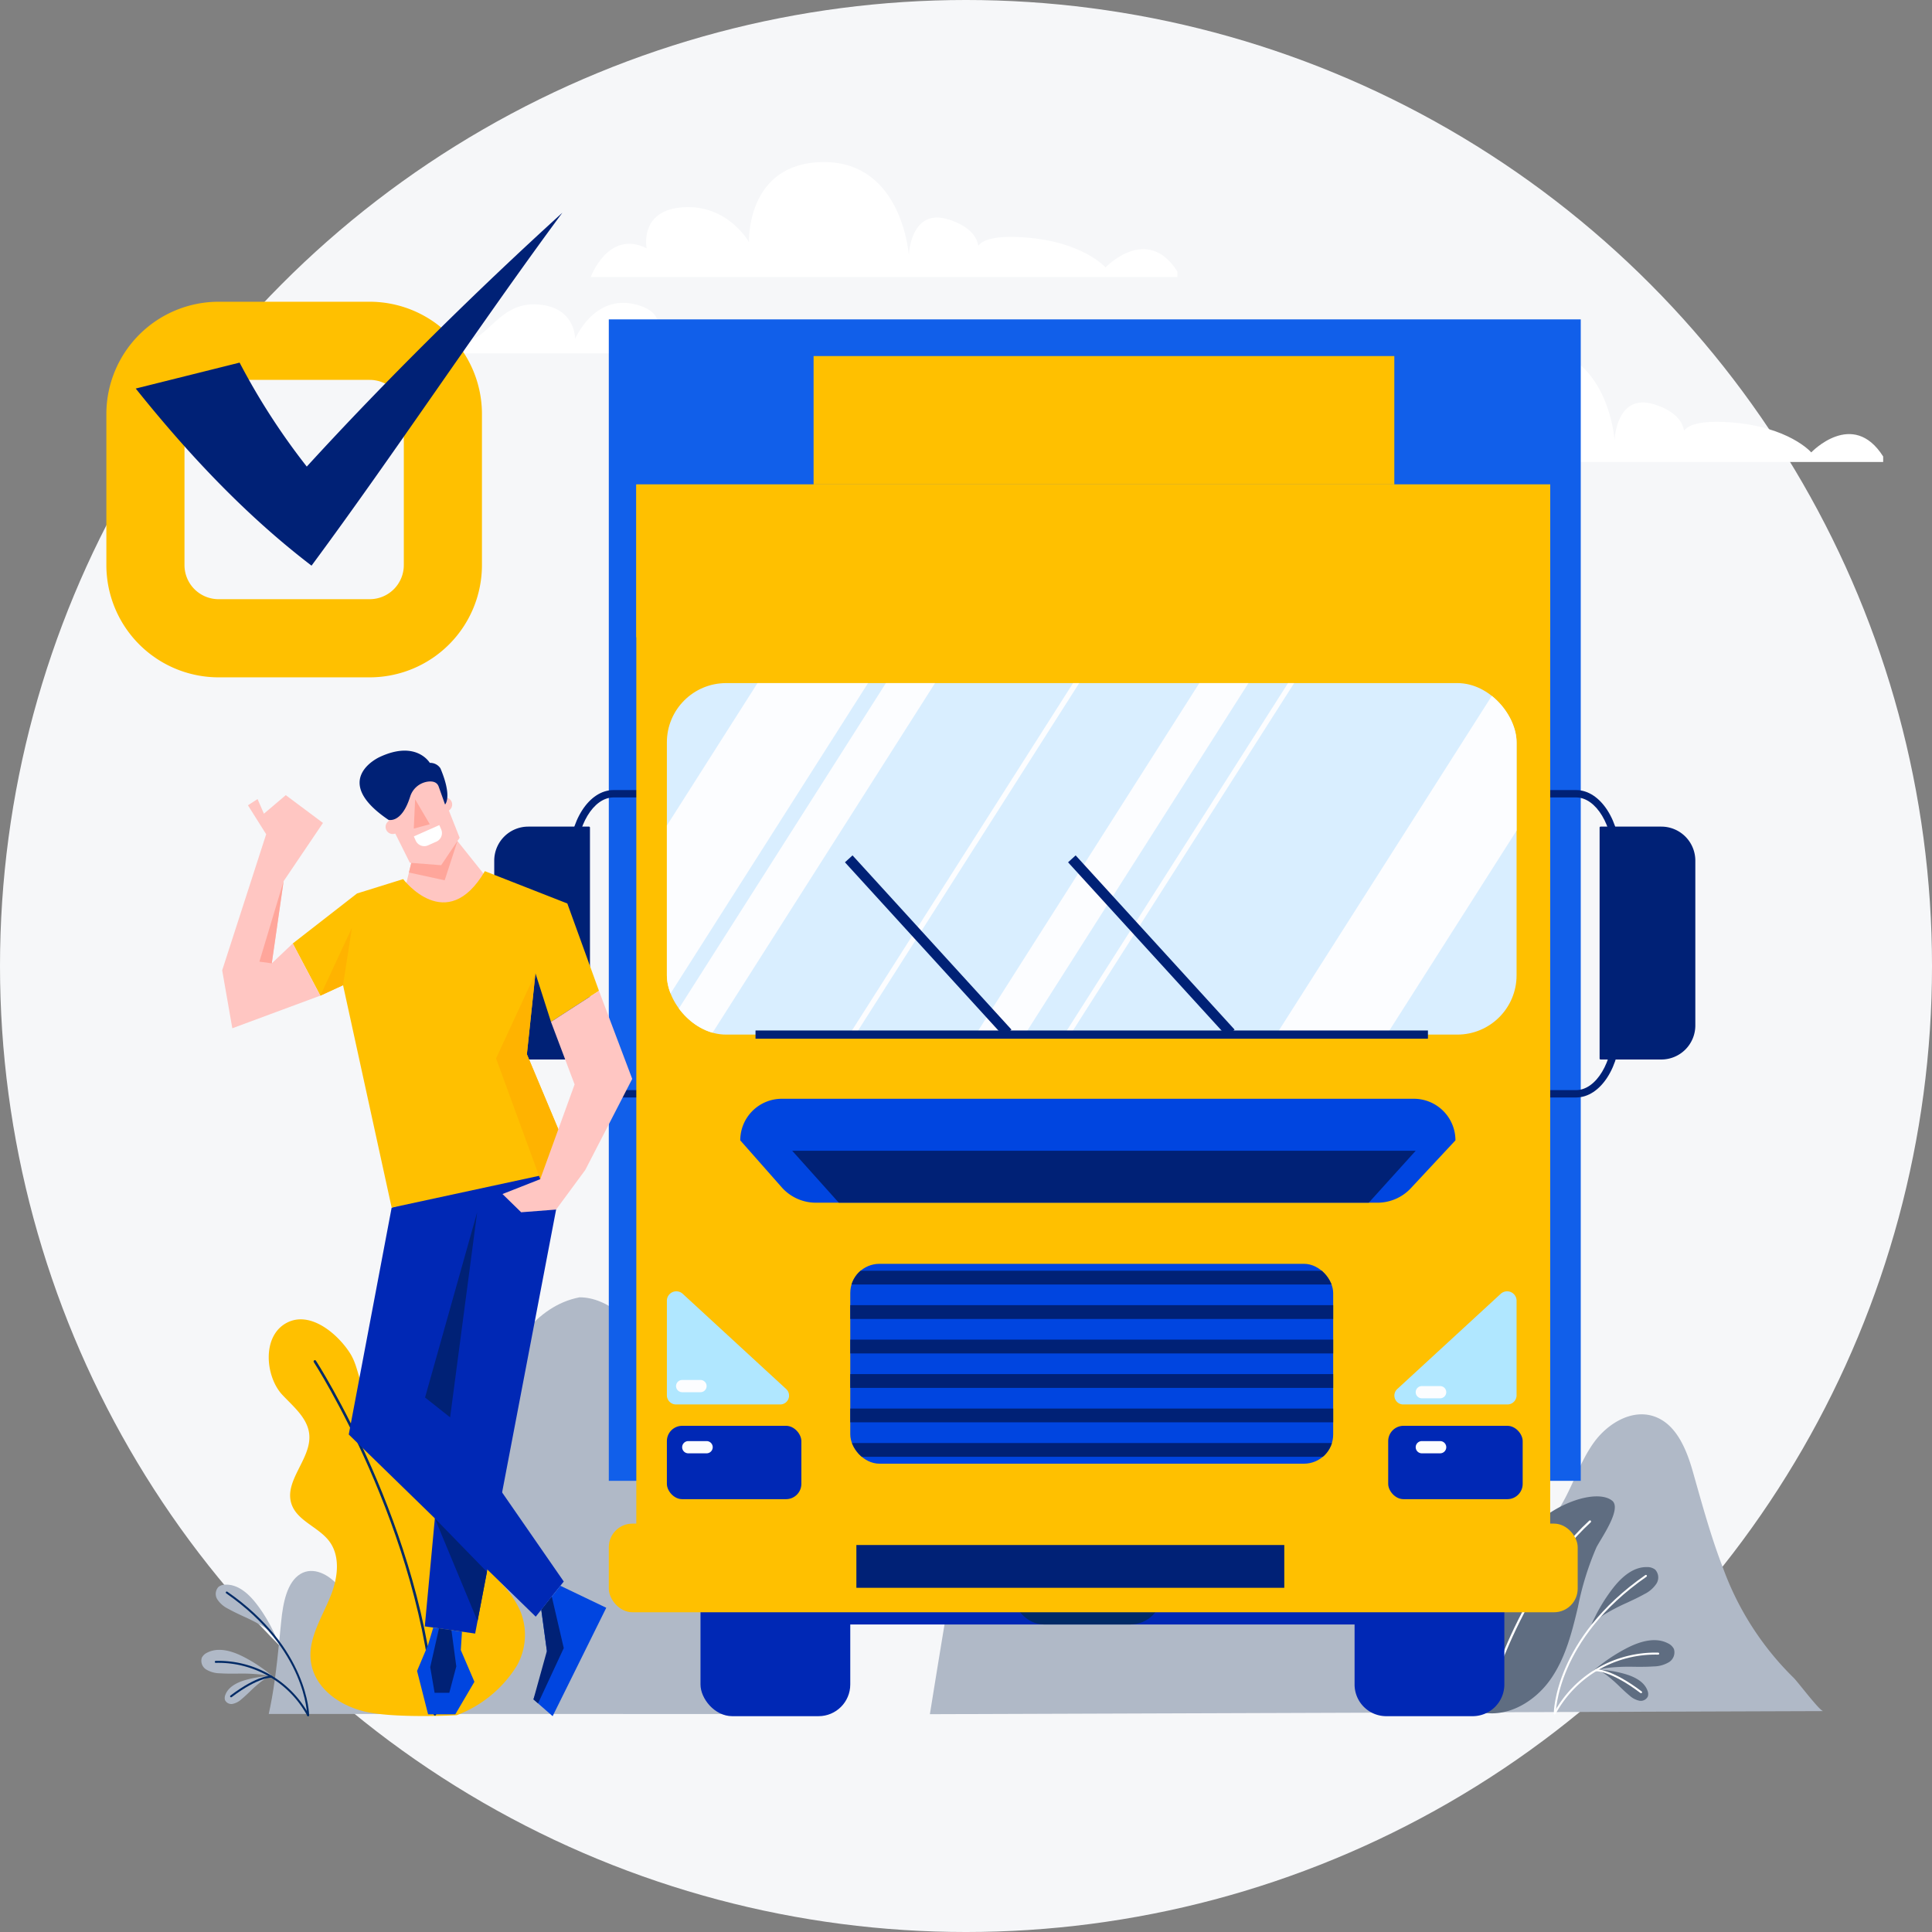 <svg xmlns="http://www.w3.org/2000/svg" xmlns:xlink="http://www.w3.org/1999/xlink" width="381.453" height="381.453" viewBox="0 0 381.453 381.453">
  <rect x="0" y="0" width="381.453" height="381.453" fill="#808080" stroke="none"/>
  <defs>
    <clipPath id="clip-path">
      <rect id="Rectangle_62" data-name="Rectangle 62" width="167.762" height="69.398" rx="11.697" fill="#d9eeff"/>
    </clipPath>
    <clipPath id="clip-path-2">
      <path id="Path_3759" data-name="Path 3759" d="M523.264,528.506h-110.9a9,9,0,0,1-6.747-3.044l-8.177-9.265a8.209,8.209,0,0,1,8.208-8.209H530.437a8.208,8.208,0,0,1,8.208,8.209l-8.8,9.443A9,9,0,0,1,523.264,528.506Z" transform="translate(-397.435 -507.988)" fill="#0045e0"/>
    </clipPath>
    <clipPath id="clip-path-3">
      <rect id="Rectangle_70" data-name="Rectangle 70" width="95.347" height="39.46" rx="5.771" fill="#0045e0"/>
    </clipPath>
  </defs>
  <g id="Group_1227" data-name="Group 1227" transform="translate(-493 -7053)">
    <circle id="Ellipse_39" data-name="Ellipse 39" cx="190.727" cy="190.727" r="190.727" transform="translate(493 7053)" fill="#f6f7f9"/>
    <g id="Group_1171" data-name="Group 1171" transform="translate(-90.366 6458.473)">
      <path id="Path_2840" data-name="Path 2840" d="M751.548,699.89c0,.658,7.271,1.19,16.244,1.19s16.242-.532,16.242-1.19-7.272-1.187-16.242-1.187S751.548,699.233,751.548,699.89Z" transform="translate(-34.364 -26.617)" fill="#fff"/>
      <path id="Path_2841" data-name="Path 2841" d="M782.615,689.41c0,.656,13.777,1.19,30.771,1.19s30.771-.533,30.771-1.19-13.778-1.189-30.771-1.189S782.615,688.753,782.615,689.41Z" transform="translate(-45.821 -22.752)" fill="#fff"/>
      <path id="Path_2842" data-name="Path 2842" d="M840.157,649.225H724.317s3.474-9.456,11.049-5.674c0,0-1.578-7.565,7.261-8.106s12.939,6.89,12.939,6.89-.629-15.808,14.837-15.808S787.127,644.9,787.127,644.9s.317-9.458,7.894-7.027,5.677,7.3,5.677,7.3-2.522-4.594,9.158-3.783,16.1,5.945,16.1,5.945,8.206-8.648,14.2.809" transform="translate(-24.322)" fill="#fff"/>
      <path id="Path_2843" data-name="Path 2843" d="M727.294,680.532H658.366s8.843-6.342,14.681-3.169,7.677-6.678,15.857-6.51,8.01,6.843,8.01,6.843,3.673-8.852,11.852-6.846,2.841,8.181,2.841,8.181S723.787,669.517,727.294,680.532Z" transform="translate(0 -16.237)" fill="#fff"/>
      <path id="Path_2850" data-name="Path 2850" d="M840.157,649.225H724.317s3.474-9.456,11.049-5.674c0,0-1.578-7.565,7.261-8.106s12.939,6.89,12.939,6.89-.629-15.808,14.837-15.808S787.127,644.9,787.127,644.9s.317-9.458,7.894-7.027,5.677,7.3,5.677,7.3-2.522-4.594,9.158-3.783,16.1,5.945,16.1,5.945,8.206-8.648,14.2.809" transform="translate(115.022 36.513)" fill="#fff"/>
    </g>
    <g id="Group_1170" data-name="Group 1170" transform="translate(202.083 6706.507)">
      <g id="Group_1141" data-name="Group 1141" transform="translate(316.309 549.284)">
        <g id="Group_1138" data-name="Group 1138" transform="translate(158.199 20.391)">
          <path id="Path_3736" data-name="Path 3736" d="M576.433,584.937c-2.329-5.982-4.067-12.33-5.968-19.036-1.28-4.52-3.344-9.576-7.82-11-4.354-1.386-9.041,1.487-11.719,5.188s-4.027,8.189-6.317,12.142c-4.152,7.165-11.5,10.166-17.581,3.868-8.681-9-12.588-21.261-18.092-32.235-4-7.967-7.34-17.294-12.374-24.637-7.678-11.2-18.2-20.745-32.2-20.745-8.873,1.344-16.691,9.2-21.983,19.027s-8.379,21.5-11.01,33.157c-4.784,21.192-8.055,41.428-11.553,63.083l176.391-.61c-.7.009-5.032-5.78-5.862-6.582A58.2,58.2,0,0,1,576.433,584.937Z" transform="translate(-419.81 -498.482)" fill="#b0b9c7"/>
          <g id="Group_1136" data-name="Group 1136" transform="translate(98.21 54.419)">
            <path id="Path_3737" data-name="Path 3737" d="M522.571,583.766c-.347,6.867-7.818,18.871-14.684,18.524s-10.528-12.91-10.181-19.776,7.658-41.226,14.525-40.879S522.916,576.9,522.571,583.766Z" transform="translate(-497.683 -541.632)" fill="#6aa5fe"/>
            <line id="Line_124" data-name="Line 124" x1="3.462" y2="55.641" transform="translate(10.755 4.466)" fill="none" stroke="#1a55b5" stroke-linecap="round" stroke-linejoin="round" stroke-width="0.437"/>
            <path id="Path_3738" data-name="Path 3738" d="M505.743,578.642a47.65,47.65,0,0,0-3.473,10.793c-.366,1.9-.6,3.966.266,5.7a6.818,6.818,0,0,0,5.119,3.345c5.1.839,10.208-2.286,13.2-6.506s4.287-9.375,5.476-14.409a57.368,57.368,0,0,1,3.621-11.678c.757-1.583,5.186-7.694,3.091-9.28-2.867-2.251-11.162.2-16.478,6A61.923,61.923,0,0,0,505.743,578.642Z" transform="translate(-496.571 -537.937)" fill="#5f6d81"/>
            <path id="Path_3739" data-name="Path 3739" d="M506.472,597.456s6.162-23.987,21.037-37.745" transform="translate(-495.388 -536.91)" fill="none" stroke="#fff" stroke-linecap="round" stroke-linejoin="round" stroke-width="0.437"/>
          </g>
          <g id="Group_1137" data-name="Group 1137" transform="translate(123.382 86.219)">
            <path id="Path_3740" data-name="Path 3740" d="M536.242,570.093a6.029,6.029,0,0,1-2.414,2.1c-1.106.623-2.284,1.17-3.423,1.7a39.322,39.322,0,0,0-4.371,2.26,14.735,14.735,0,0,0-2.681,2.135,33.953,33.953,0,0,1,4.25-7.226c2.172-2.8,4.4-4.212,6.63-4.212h.155a2.5,2.5,0,0,1,1.594.508A2.271,2.271,0,0,1,536.242,570.093Z" transform="translate(-516.152 -566.847)" fill="#5f6d81"/>
            <path id="Path_3741" data-name="Path 3741" d="M538.685,582.616a6.031,6.031,0,0,1-3.078.86c-1.266.091-2.566.081-3.823.073a39.244,39.244,0,0,0-4.917.173,14.739,14.739,0,0,0-3.337.783,33.914,33.914,0,0,1,6.933-4.713c3.16-1.6,5.781-1.925,7.8-.971.047.021.093.044.139.068a2.5,2.5,0,0,1,1.225,1.141A2.273,2.273,0,0,1,538.685,582.616Z" transform="translate(-516.106 -563.859)" fill="#5f6d81"/>
            <path id="Path_3742" data-name="Path 3742" d="M532.633,589.048a4.136,4.136,0,0,1-1.935-1.015c-.672-.549-1.314-1.163-1.935-1.754a26.69,26.69,0,0,0-2.527-2.22,10.044,10.044,0,0,0-2.025-1.174,23.129,23.129,0,0,1,5.656.906c2.32.686,3.777,1.752,4.332,3.17.013.033.025.066.037.1a1.714,1.714,0,0,1,.074,1.141A1.554,1.554,0,0,1,532.633,589.048Z" transform="translate(-515.928 -562.659)" fill="#5f6d81"/>
            <path id="Path_3743" data-name="Path 3743" d="M517.643,595.369s.071-14.679,17.994-27.14" transform="translate(-517.643 -566.486)" fill="none" stroke="#fff" stroke-linecap="round" stroke-linejoin="round" stroke-width="0.393"/>
            <path id="Path_3744" data-name="Path 3744" d="M517.643,592.191A22.581,22.581,0,0,1,538.066,580.4" transform="translate(-517.643 -563.308)" fill="none" stroke="#fff" stroke-linecap="round" stroke-linejoin="round" stroke-width="0.393"/>
            <path id="Path_3745" data-name="Path 3745" d="M524.081,583s2.889-.211,8.923,4.341" transform="translate(-515.962 -562.629)" fill="none" stroke="#fff" stroke-linecap="round" stroke-linejoin="round" stroke-width="0.393"/>
          </g>
        </g>
        <g id="Group_1140" data-name="Group 1140" transform="translate(0 38.909)">
          <path id="Path_3746" data-name="Path 3746" d="M416.206,606.885c-4.143-15.661-8.31-31.328-13.18-46.5-2.747-8.552-5.777-17.071-9.987-23.913s-9.788-11.89-15.386-11.855c-8.628,1.669-14.193,10.188-17.843,19.622-2.394,6.186-3.554,13.681-5.248,20.219-2.332,9.006-3.555,18.8-8.036,26.684-3.136,5.516-7.958,4.109-11.208-.848-1.793-2.734-3.058-5.988-5.066-8.485s-5.174-4.123-7.723-2.55c-2.621,1.618-3.4,5.712-3.757,9.3-.523,5.328-.981,10.365-1.839,15.194q-.282,1.578-.624,3.125Z" transform="translate(-288.641 -510.173)" fill="#b0b9c7"/>
          <path id="Path_3747" data-name="Path 3747" d="M381.411,590.034c-3.055-3.523-6.922-6.564-8.141-11.011-.892-3.249-.189-6.688.159-10.039s.225-7.057-1.943-9.635c-1.786-2.126-4.607-3.049-7.322-3.632s-5.546-.953-7.955-2.334c-3.91-2.242-3.132-6.057-5.231-9.4-2.356-3.754-7.837-8.543-12.536-6.049-4.976,2.639-4.187,10.656-.878,14.2,2.2,2.347,5.007,4.6,5.33,7.8.487,4.814-5.031,9.15-3.513,13.745,1.121,3.394,5.4,4.561,7.513,7.444,2.09,2.854,1.669,6.85.438,10.165s-3.169,6.38-3.934,9.833c-1.567,7.065,3.976,11.946,10.292,13.52,5.8,1.447,18.321.765,18.321.765a23.953,23.953,0,0,0,11.876-9.774,12.432,12.432,0,0,0,.674-10.792A18,18,0,0,0,381.411,590.034Z" transform="translate(-307.228 -518.455)" fill="#ffc000"/>
          <path id="Path_3748" data-name="Path 3748" d="M341.016,542.825s21.371,33.011,23.7,69.665" transform="translate(-304.239 -515.727)" fill="none" stroke="#002a66" stroke-linecap="round" stroke-linejoin="round" stroke-width="0.504"/>
          <g id="Group_1139" data-name="Group 1139" transform="translate(14.332 71.169)">
            <path id="Path_3749" data-name="Path 3749" d="M328.4,572.886a2.236,2.236,0,0,1,1.423-.453h.137c1.989,0,3.979,1.264,5.918,3.76a30.351,30.351,0,0,1,3.793,6.448,13.15,13.15,0,0,0-2.394-1.905,35.074,35.074,0,0,0-3.9-2.017c-1.015-.473-2.068-.963-3.054-1.518a5.39,5.39,0,0,1-2.154-1.87A2.028,2.028,0,0,1,328.4,572.886Z" transform="translate(-324.992 -572.432)" fill="#b0b9c7"/>
            <path id="Path_3750" data-name="Path 3750" d="M326.058,582.639a2.233,2.233,0,0,1,1.093-1.018c.042-.022.082-.042.124-.061,1.8-.852,4.138-.561,6.957.866a30.255,30.255,0,0,1,6.188,4.205,13.252,13.252,0,0,0-2.979-.7,35.3,35.3,0,0,0-4.388-.155c-1.121.007-2.28.016-3.412-.064a5.383,5.383,0,0,1-2.746-.768A2.028,2.028,0,0,1,326.058,582.639Z" transform="translate(-325.937 -568.206)" fill="#b0b9c7"/>
            <path id="Path_3751" data-name="Path 3751" d="M329.116,589.3a1.528,1.528,0,0,1,.065-1.018c.01-.03.022-.06.033-.089.5-1.265,1.8-2.216,3.866-2.83a20.752,20.752,0,0,1,5.049-.808,9.082,9.082,0,0,0-1.809,1.049,24.194,24.194,0,0,0-2.255,1.98c-.554.53-1.127,1.078-1.727,1.568a3.675,3.675,0,0,1-1.727.905A1.385,1.385,0,0,1,329.116,589.3Z" transform="translate(-324.414 -566.508)" fill="#b0b9c7"/>
            <path id="Path_3752" data-name="Path 3752" d="M345.388,597.7s-.062-13.1-16.06-24.221" transform="translate(-324.28 -571.922)" fill="none" stroke="#002a66" stroke-linecap="round" stroke-linejoin="round" stroke-width="0.393"/>
            <path id="Path_3753" data-name="Path 3753" d="M346.1,593.2a20.152,20.152,0,0,0-18.227-10.524" transform="translate(-324.992 -567.426)" fill="none" stroke="#002a66" stroke-linecap="round" stroke-linejoin="round" stroke-width="0.393"/>
            <path id="Path_3754" data-name="Path 3754" d="M337.862,584.646s-2.578-.189-7.962,3.873" transform="translate(-324.001 -566.466)" fill="none" stroke="#002a66" stroke-linecap="round" stroke-linejoin="round" stroke-width="0.393"/>
          </g>
        </g>
      </g>
      <g id="Group_1166" data-name="Group 1166" transform="translate(388.498 409.552)">
        <rect id="Rectangle_46" data-name="Rectangle 46" width="191.901" height="229.315" transform="translate(22.621)" fill="#115fea"/>
        <g id="Group_1143" data-name="Group 1143" transform="translate(206.677 92.932)">
          <path id="Rectangle_47" data-name="Rectangle 47" d="M.19,0H12.18A6.721,6.721,0,0,1,18.9,6.721v32.54a6.721,6.721,0,0,1-6.721,6.721H.19a.19.19,0,0,1-.19-.19V.19A.19.19,0,0,1,.19,0Z" transform="translate(11.566 7.215)" fill="#002176"/>
          <g id="Group_1142" data-name="Group 1142">
            <path id="Path_3755" data-name="Path 3755" d="M510.569,527.736h-6.917v-1.453h6.917c3.961,0,7.307-5.57,7.307-12.163V480.658c0-6.593-3.346-12.163-7.307-12.163h-6.917v-1.453h6.917c4.83,0,8.76,6.109,8.76,13.616V514.12C519.329,521.628,515.4,527.736,510.569,527.736Z" transform="translate(-503.652 -467.042)" fill="#002176"/>
          </g>
        </g>
        <g id="Group_1145" data-name="Group 1145" transform="translate(0 92.932)">
          <path id="Rectangle_48" data-name="Rectangle 48" d="M.189,0H12.18A6.721,6.721,0,0,1,18.9,6.721v32.54a6.721,6.721,0,0,1-6.721,6.721H.189A.189.189,0,0,1,0,45.792V.189A.189.189,0,0,1,.189,0Z" transform="translate(18.901 53.197) rotate(-180)" fill="#002176"/>
          <g id="Group_1144" data-name="Group 1144" transform="translate(14.789)">
            <path id="Path_3756" data-name="Path 3756" d="M383.5,527.736h6.917v-1.453H383.5c-3.961,0-7.307-5.57-7.307-12.163V480.658c0-6.593,3.346-12.163,7.307-12.163h6.917v-1.453H383.5c-4.83,0-8.76,6.109-8.76,13.616V514.12C374.741,521.628,378.671,527.736,383.5,527.736Z" transform="translate(-374.741 -467.042)" fill="#002176"/>
          </g>
        </g>
        <rect id="Rectangle_49" data-name="Rectangle 49" width="111.037" height="11.466" transform="translate(63.053 246.212)" fill="#0028b5"/>
        <rect id="Rectangle_50" data-name="Rectangle 50" width="29.57" height="50.087" rx="6.258" transform="translate(40.725 225.694)" fill="#0028b5"/>
        <path id="Rectangle_51" data-name="Rectangle 51" d="M6.258,0H23.311A6.259,6.259,0,0,1,29.57,6.259v37.57a6.259,6.259,0,0,1-6.259,6.259H6.258A6.258,6.258,0,0,1,0,43.829V6.258A6.258,6.258,0,0,1,6.258,0Z" transform="translate(169.866 225.694)" fill="#0028b5"/>
        <rect id="Rectangle_52" data-name="Rectangle 52" width="29.57" height="50.087" rx="6.258" transform="translate(102.278 207.591)" fill="#002a66"/>
        <rect id="Rectangle_53" data-name="Rectangle 53" width="180.435" height="206.987" transform="translate(28.053 32.587)" fill="#ffc000"/>
        <rect id="Rectangle_54" data-name="Rectangle 54" width="180.435" height="30.173" transform="translate(28.053 32.587)" fill="#ffc000"/>
        <g id="Group_1153" data-name="Group 1153" transform="translate(34.087 71.812)">
          <rect id="Rectangle_55" data-name="Rectangle 55" width="167.762" height="69.398" rx="11.697" fill="#d9eeff"/>
          <g id="Group_1152" data-name="Group 1152" clip-path="url(#clip-path)">
            <g id="Group_1146" data-name="Group 1146" transform="translate(74.361 -8.039)">
              <rect id="Rectangle_56" data-name="Rectangle 56" width="177.384" height="18.408" transform="translate(0 149.65) rotate(-57.528)" fill="#fcfdff"/>
            </g>
            <g id="Group_1147" data-name="Group 1147" transform="translate(-24.181 -83.528)">
              <rect id="Rectangle_57" data-name="Rectangle 57" width="177.384" height="18.407" transform="matrix(0.537, -0.844, 0.844, 0.537, 0, 149.651)" fill="#fcfdff"/>
            </g>
            <g id="Group_1148" data-name="Group 1148" transform="translate(-9.402 -66.915)">
              <rect id="Rectangle_58" data-name="Rectangle 58" width="177.384" height="8.181" transform="matrix(0.537, -0.844, 0.844, 0.537, 0, 149.657)" fill="#fcfdff"/>
            </g>
            <g id="Group_1149" data-name="Group 1149" transform="translate(34.927 -39.325)">
              <rect id="Rectangle_59" data-name="Rectangle 59" width="177.383" height="8.181" transform="translate(0 149.658) rotate(-57.533)" fill="#fcfdff"/>
            </g>
            <g id="Group_1150" data-name="Group 1150" transform="translate(24.681 -62.425)">
              <rect id="Rectangle_60" data-name="Rectangle 60" width="177.383" height="1.023" transform="translate(0 149.644) rotate(-57.524)" fill="#fcfdff"/>
            </g>
            <g id="Group_1151" data-name="Group 1151" transform="translate(54.031 -41.879)">
              <rect id="Rectangle_61" data-name="Rectangle 61" width="177.384" height="1.023" transform="translate(0 149.631) rotate(-57.516)" fill="#fcfdff"/>
            </g>
          </g>
        </g>
        <g id="Group_1155" data-name="Group 1155" transform="translate(48.57 153.882)">
          <path id="Path_3757" data-name="Path 3757" d="M523.264,528.506h-110.9a9,9,0,0,1-6.747-3.044l-8.177-9.265a8.209,8.209,0,0,1,8.208-8.209H530.437a8.208,8.208,0,0,1,8.208,8.209l-8.8,9.443A9,9,0,0,1,523.264,528.506Z" transform="translate(-397.435 -507.988)" fill="#0045e0"/>
          <g id="Group_1154" data-name="Group 1154" clip-path="url(#clip-path-2)">
            <path id="Path_3758" data-name="Path 3758" d="M420.017,532.381l-15.69-17.5H527.434l-16.9,18.707Z" transform="translate(-394.068 -504.621)" fill="#002176"/>
          </g>
        </g>
        <g id="Group_1164" data-name="Group 1164" transform="translate(70.295 186.47)">
          <rect id="Rectangle_63" data-name="Rectangle 63" width="95.347" height="39.46" rx="5.771" fill="#0045e0"/>
          <g id="Group_1163" data-name="Group 1163" clip-path="url(#clip-path-3)">
            <g id="Group_1162" data-name="Group 1162" transform="translate(-14.655 1.361)">
              <g id="Group_1156" data-name="Group 1156">
                <rect id="Rectangle_64" data-name="Rectangle 64" width="124.48" height="2.721" fill="#002176"/>
              </g>
              <g id="Group_1157" data-name="Group 1157" transform="translate(0 13.607)">
                <rect id="Rectangle_65" data-name="Rectangle 65" width="124.48" height="2.721" fill="#002176"/>
              </g>
              <g id="Group_1158" data-name="Group 1158" transform="translate(0 6.803)">
                <rect id="Rectangle_66" data-name="Rectangle 66" width="124.48" height="2.721" fill="#002176"/>
              </g>
              <g id="Group_1159" data-name="Group 1159" transform="translate(0 20.41)">
                <rect id="Rectangle_67" data-name="Rectangle 67" width="124.48" height="2.721" fill="#002176"/>
              </g>
              <g id="Group_1160" data-name="Group 1160" transform="translate(0 27.213)">
                <rect id="Rectangle_68" data-name="Rectangle 68" width="124.48" height="2.721" fill="#002176"/>
              </g>
              <g id="Group_1161" data-name="Group 1161" transform="translate(0 34.017)">
                <rect id="Rectangle_69" data-name="Rectangle 69" width="124.48" height="2.721" fill="#002176"/>
              </g>
            </g>
          </g>
        </g>
        <line id="Line_125" data-name="Line 125" x2="132.762" transform="translate(51.588 141.21)" fill="none" stroke="#002176" stroke-miterlimit="10" stroke-width="1.622"/>
        <line id="Line_126" data-name="Line 126" x2="31.38" y2="34.397" transform="translate(69.993 106.511)" fill="none" stroke="#002176" stroke-miterlimit="10" stroke-width="2.027"/>
        <line id="Line_127" data-name="Line 127" x2="31.38" y2="34.397" transform="translate(114.046 106.511)" fill="none" stroke="#002176" stroke-miterlimit="10" stroke-width="2.027"/>
        <rect id="Rectangle_71" data-name="Rectangle 71" width="191.297" height="17.5" rx="4.663" transform="translate(22.621 237.764)" fill="#ffc000"/>
        <rect id="Rectangle_72" data-name="Rectangle 72" width="114.658" height="25.345" transform="translate(63.053 7.242)" fill="#ffc000"/>
        <rect id="Rectangle_73" data-name="Rectangle 73" width="84.485" height="8.448" transform="translate(71.502 241.988)" fill="#002176"/>
        <g id="Group_1165" data-name="Group 1165" transform="translate(34.087 191.901)">
          <rect id="Rectangle_74" data-name="Rectangle 74" width="26.552" height="14.483" rx="3.024" transform="translate(0 26.552)" fill="#0028b5"/>
          <rect id="Rectangle_75" data-name="Rectangle 75" width="26.552" height="14.483" rx="3.024" transform="translate(142.417 26.552)" fill="#0028b5"/>
          <path id="Path_3760" data-name="Path 3760" d="M387.706,554.093V535.3a1.866,1.866,0,0,1,3.142-1.267l20.427,18.8a1.754,1.754,0,0,1-1.289,3.031H389.559A1.809,1.809,0,0,1,387.706,554.093Z" transform="translate(-387.705 -533.529)" fill="#b0e7ff"/>
          <path id="Path_3761" data-name="Path 3761" d="M508.331,554.093V535.3a1.866,1.866,0,0,0-3.142-1.267l-20.429,18.8a1.754,1.754,0,0,0,1.289,3.031h20.427A1.811,1.811,0,0,0,508.331,554.093Z" transform="translate(-340.568 -533.529)" fill="#b0e7ff"/>
          <path id="Path_3762" data-name="Path 3762" d="M394.56,555.808h-3.622a1.21,1.21,0,0,1-1.206-1.207h0a1.21,1.21,0,0,1,1.206-1.207h3.622a1.211,1.211,0,0,1,1.207,1.207h0A1.211,1.211,0,0,1,394.56,555.808Z" transform="translate(-386.715 -523.824)" fill="#fcfdff"/>
          <path id="Path_3763" data-name="Path 3763" d="M491.857,555.808h-3.62a1.211,1.211,0,0,1-1.207-1.207h0a1.211,1.211,0,0,1,1.207-1.207h3.62a1.211,1.211,0,0,1,1.207,1.207h0A1.211,1.211,0,0,1,491.857,555.808Z" transform="translate(-339.182 -523.824)" fill="#fcfdff"/>
          <path id="Path_3764" data-name="Path 3764" d="M393.749,547.7h-3.62a1.21,1.21,0,0,1-1.207-1.206h0a1.211,1.211,0,0,1,1.207-1.207h3.62a1.211,1.211,0,0,1,1.207,1.207h0A1.21,1.21,0,0,1,393.749,547.7Z" transform="translate(-387.111 -527.785)" fill="#fcfdff"/>
          <path id="Path_3765" data-name="Path 3765" d="M491.857,548.51h-3.62a1.211,1.211,0,0,1-1.207-1.207h0a1.209,1.209,0,0,1,1.207-1.206h3.62a1.21,1.21,0,0,1,1.207,1.206h0A1.211,1.211,0,0,1,491.857,548.51Z" transform="translate(-339.182 -527.389)" fill="#fcfdff"/>
        </g>
      </g>
      <g id="Group_1167" data-name="Group 1167" transform="translate(334.785 494.699)">
        <path id="Path_3766" data-name="Path 3766" d="M354.686,477.185l-2.065,8.483s10.8,7.208,16.7-4.242l-6.624-8.3Z" transform="translate(-317.045 -456.285)" fill="#ffc6c2"/>
        <path id="Path_3767" data-name="Path 3767" d="M353.977,524.162l-8.468,44.785,36.919,35.969,5.533-6.94-22.438-32.414,6.156-46.674Z" transform="translate(-320.519 -433.928)" fill="#0028b5"/>
        <path id="Path_3768" data-name="Path 3768" d="M363.684,521.917l20.053-7.029-18.2,95.317-9.941-1.42Z" transform="translate(-315.592 -435.881)" fill="#0028b5"/>
        <path id="Path_3769" data-name="Path 3769" d="M365.919,523.042l-5.341,40.49-4.948-3.917Z" transform="translate(-315.575 -431.898)" fill="#002176"/>
        <path id="Path_3770" data-name="Path 3770" d="M356.928,563.644l8.426,20.279,1.856-9.717Z" transform="translate(-314.94 -412.063)" fill="#002176"/>
        <path id="Path_3771" data-name="Path 3771" d="M359.882,479.365s8.57,11.32,16.131-1.567l16.28,6.381,6.246,17.245-9.474,6.124L386,497.972l-1.692,15.97,9.425,22.492-36.122,7.8-9.6-43.925-4.488,2.066-5.441-10.3,12.687-9.873Z" transform="translate(-324.148 -454.002)" fill="#ffc000"/>
        <path id="Path_3772" data-name="Path 3772" d="M348.094,507.3l-5.44-10.3-4.143,3.925,2.331-16.212,7.779-11.512-7.345-5.485-4.317,3.662-1.254-2.89-1.9,1.227,3.6,5.72L328.721,502.3l2,11.44Z" transform="translate(-328.721 -458.927)" fill="#ffc6c2"/>
        <path id="Path_3773" data-name="Path 3773" d="M353.49,480.349l7.058,1.537,2.528-7.758-.8-1-8.015,4.059Z" transform="translate(-316.62 -456.285)" fill="#ffa69b"/>
        <path id="Path_3774" data-name="Path 3774" d="M351.105,473.315l4.546,9.1,6.182.48,3.648-5.418-4.956-12.526-11.08,4.32Z" transform="translate(-318.596 -460.276)" fill="#ffc6c2"/>
        <path id="Path_3775" data-name="Path 3775" d="M353.154,472a1.406,1.406,0,1,1-1.742-.963A1.407,1.407,0,0,1,353.154,472Z" transform="translate(-318.132 -457.332)" fill="#ffc6c2"/>
        <circle id="Ellipse_47" data-name="Ellipse 47" cx="1.406" cy="1.406" r="1.406" transform="translate(42.598 9.231)" fill="#ffc6c2"/>
        <path id="Rectangle_76" data-name="Rectangle 76" d="M0,0H5.5a0,0,0,0,1,0,0V.9A1.848,1.848,0,0,1,3.653,2.75H1.848A1.848,1.848,0,0,1,0,.9V0A0,0,0,0,1,0,0Z" transform="translate(37.84 16.936) rotate(-23.981)" fill="#fff"/>
        <path id="Path_3776" data-name="Path 3776" d="M354.4,468.267l-.269,5.781,3.165-.857Z" transform="translate(-316.305 -458.658)" fill="#ffa69b"/>
        <path id="Path_3777" data-name="Path 3777" d="M363.819,472.449s1.495-1.423-.911-7.138a2.4,2.4,0,0,0-2.1-1.082s-2.656-4.571-9.933-1.143c0,0-9.909,4.482,1.752,12.376,0,0,2.6.85,4.3-4.564a4.266,4.266,0,0,1,3.433-2.961c.939-.131,1.828.03,2.181.923Z" transform="translate(-319.815 -461.812)" fill="#002176"/>
        <path id="Path_3778" data-name="Path 3778" d="M372.822,491.351l-7.774,16.8,8.722,23.838,6.785-2.177-9.425-22.492Z" transform="translate(-310.974 -447.381)" fill="#ffb300"/>
        <path id="Path_3779" data-name="Path 3779" d="M346.224,496.649l1.761-11.356-6.249,13.423Z" transform="translate(-322.363 -450.34)" fill="#ffb300"/>
        <path id="Path_3780" data-name="Path 3780" d="M338.432,479.134l-4.776,15.878,2.445.334Z" transform="translate(-326.31 -453.349)" fill="#ffa69b"/>
        <path id="Path_3781" data-name="Path 3781" d="M373.353,530.858l6.785-18.709-4.664-12.355,9.474-6.124,6.566,17.386-9.262,17.973-5.765,7.827-6.9.536-3.685-3.6Z" transform="translate(-310.557 -446.248)" fill="#ffc6c2"/>
        <path id="Path_3782" data-name="Path 3782" d="M371.553,577.312l1.372,10.1-2.918,7.6,3.788,3.315,10.588-21.4-9.061-4.343Z" transform="translate(-308.551 -407.695)" fill="#0045e0"/>
        <path id="Path_3783" data-name="Path 3783" d="M357.766,578.129l-1.022,3.4-2.174,5.159,2.174,8.564h5.377l3.771-6.421-2.686-6.263.231-3.634Z" transform="translate(-316.092 -404.986)" fill="#0045e0"/>
        <path id="Path_3784" data-name="Path 3784" d="M373.625,574.014l2.367,10.176-5.077,10.92-.907-.794,2.652-9.558-1.106-8.145Z" transform="translate(-308.551 -406.997)" fill="#002176"/>
        <path id="Path_3785" data-name="Path 3785" d="M358.048,578.238l-1.734,7.649.867,5.065h2.9l1.379-5.209-.957-7.154Z" transform="translate(-315.24 -404.933)" fill="#002176"/>
      </g>
      <g id="Group_1169" data-name="Group 1169" transform="translate(311.917 388.493)">
        <g id="Group_1168" data-name="Group 1168" transform="translate(0 17.578)">
          <path id="Path_3786" data-name="Path 3786" d="M370.735,480.458h-29.85A22.178,22.178,0,0,1,318.733,458.3V428.456A22.178,22.178,0,0,1,340.885,406.3h29.85a22.179,22.179,0,0,1,22.154,22.154V458.3A22.179,22.179,0,0,1,370.735,480.458Zm-29.85-58.73a6.736,6.736,0,0,0-6.727,6.728V458.3a6.735,6.735,0,0,0,6.727,6.727h29.85a6.734,6.734,0,0,0,6.727-6.727V428.456a6.735,6.735,0,0,0-6.727-6.728Z" transform="translate(-318.733 -406.302)" fill="#ffc000"/>
        </g>
        <path id="Path_3787" data-name="Path 3787" d="M406.864,394.493c-17.1,15.534-34.87,33.069-50.463,50.122a133.3,133.3,0,0,1-13.264-20.527l-20.508,5.118c10.259,12.821,21.663,25,34.711,34.97C373.891,441.8,390.313,416.872,406.864,394.493Z" transform="translate(-316.83 -394.493)" fill="#002176"/>
      </g>
    </g>
  </g>
</svg>
